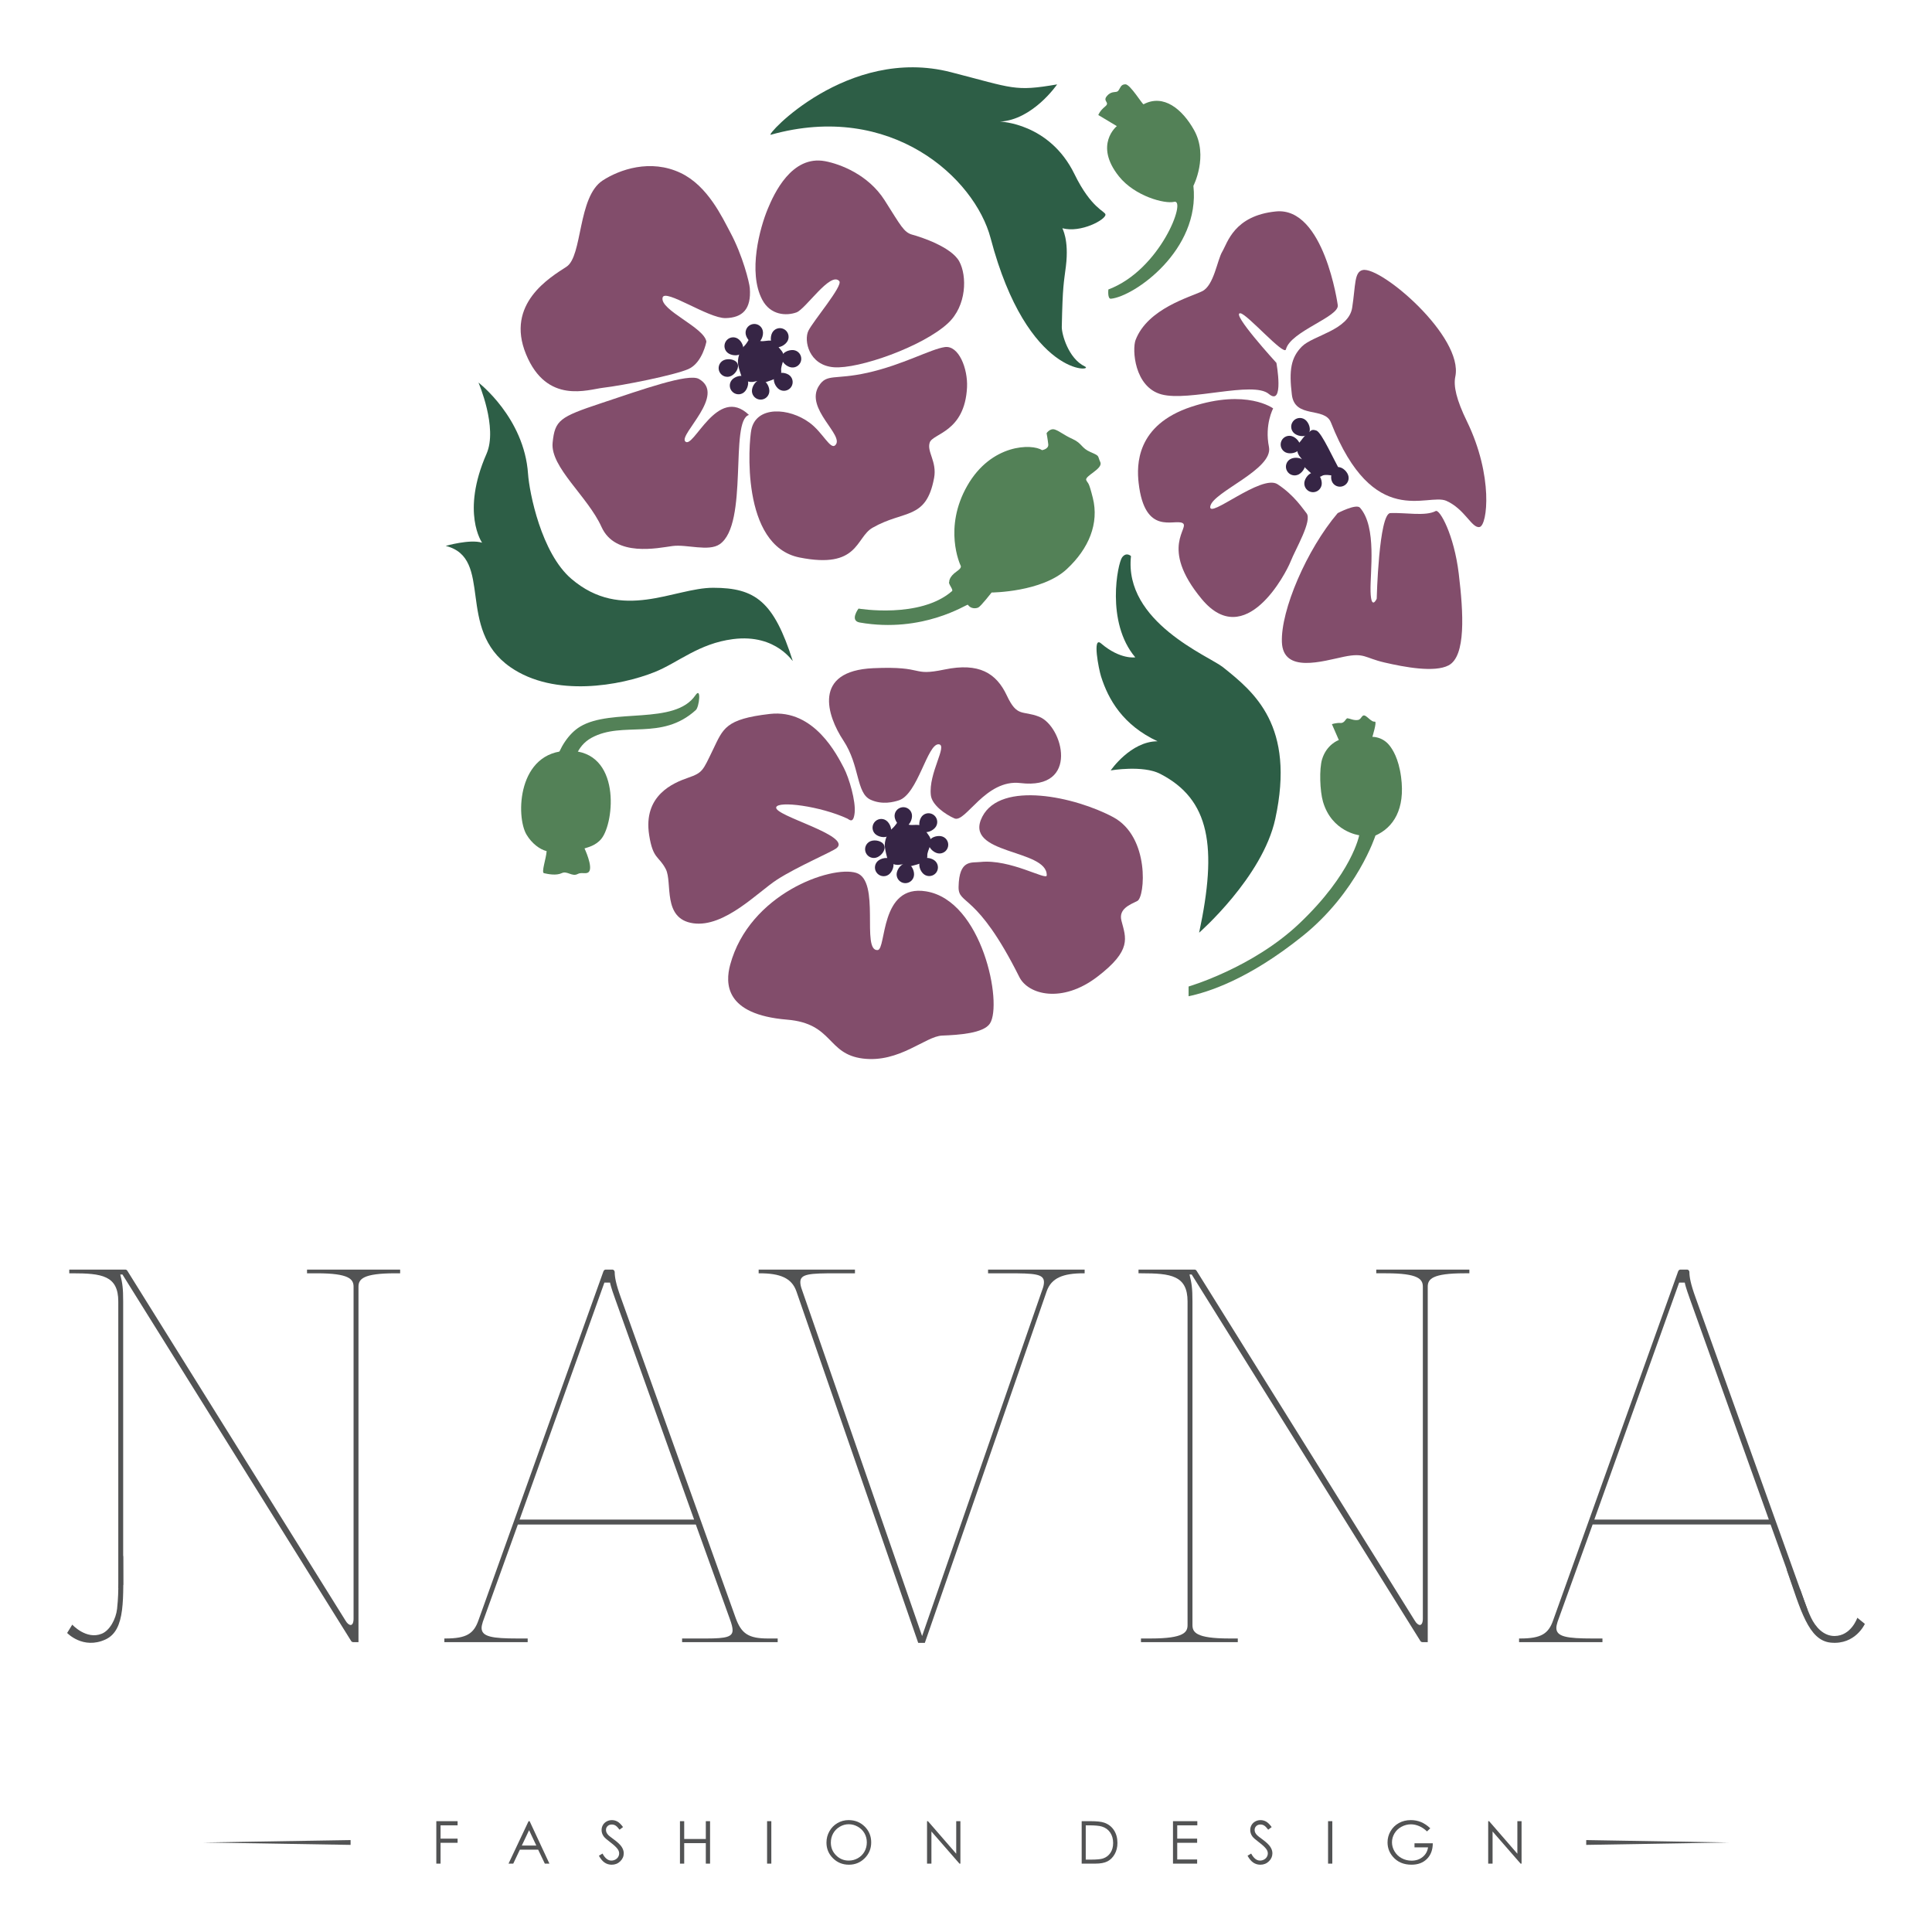 <?xml version="1.0" encoding="UTF-8"?>
<!DOCTYPE svg PUBLIC "-//W3C//DTD SVG 1.1//EN" "http://www.w3.org/Graphics/SVG/1.1/DTD/svg11.dtd">
<!-- Creator: CorelDRAW X7 -->
<svg xmlns="http://www.w3.org/2000/svg" xml:space="preserve" width="100%" height="100%" version="1.1" style="shape-rendering:geometricPrecision; text-rendering:geometricPrecision; image-rendering:optimizeQuality; fill-rule:evenodd; clip-rule:evenodd"
viewBox="0 0 2100000 2100000"
 xmlns:xlink="http://www.w3.org/1999/xlink">
 <defs>
  <style type="text/css">
   <![CDATA[
    .fil3 {fill:#2D5E46;fill-rule:nonzero}
    .fil2 {fill:#362545;fill-rule:nonzero}
    .fil0 {fill:#525354;fill-rule:nonzero}
    .fil4 {fill:#538157;fill-rule:nonzero}
    .fil1 {fill:#824D6B;fill-rule:nonzero}
   ]]>
  </style>
 </defs>
 <g id="Слой_x0020_1">
  <polygon class="fil0" points="220935,2002691 381079,2005306 381079,2000083 "/>
  <polygon class="fil0" points="1724149,2005309 1879063,2002694 1724149,2000080 "/>
  <polygon class="fil0" points="474257,1979539 497382,1979539 497382,1984057 478870,1984057 478870,1998522 497382,1998522 497382,2003040 478870,2003040 478870,2025688 474257,2025688 "/>
  <path class="fil0" d="M575088 1989345l-7906 16701 15776 0 -7870 -16701zm580 -9806l21525 46149 -4984 0 -7259 -15186 -19882 0 -7189 15186 -5141 0 21800 -46149 1130 0z"/>
  <path class="fil0" d="M650978 2017092l3921 -2354c2761,5083 5951,7626 9570,7626 1543,0 2997,-362 4361,-1084 1355,-722 2395,-1688 3101,-2902 717,-1213 1067,-2500 1067,-3859 0,-1548 -523,-3064 -1564,-4549 -1442,-2046 -4078,-4518 -7907,-7400 -3848,-2908 -6243,-5010 -7184,-6307 -1633,-2175 -2448,-4529 -2448,-7059 0,-2009 482,-3840 1444,-5491 962,-1653 2315,-2954 4063,-3907 1746,-952 3645,-1428 5695,-1428 2175,0 4204,540 6101,1616 1893,1078 3892,3060 6010,5941l-3771 2861c-1736,-2302 -3211,-3818 -4434,-4549 -1229,-732 -2557,-1099 -4001,-1099 -1861,0 -3382,565 -4565,1695 -1182,1129 -1773,2520 -1773,4172 0,1004 209,1976 628,2913 418,946 1176,1966 2291,3075 606,591 2588,2128 5956,4617 4000,2950 6740,5575 8221,7876 1485,2296 2232,4607 2232,6928 0,3347 -1276,6256 -3813,8724 -2540,2468 -5637,3701 -9270,3701 -2809,0 -5345,-747 -7625,-2243 -2280,-1495 -4382,-4001 -6306,-7514z"/>
  <polygon class="fil0" points="739088,1979539 743699,1979539 743699,1998898 767196,1998898 767196,1979539 771807,1979539 771807,2025688 767196,2025688 767196,2003410 743699,2003410 743699,2025688 739088,2025688 "/>
  <polygon class="fil0" points="833782,1979537 838394,1979537 838394,2025685 833782,2025685 "/>
  <path class="fil0" d="M922550 1982864c-3413,0 -6651,889 -9710,2671 -3060,1779 -5443,4174 -7164,7191 -1716,3012 -2578,6369 -2578,10077 0,5486 1903,10114 5705,13895 3801,3776 8387,5668 13747,5668 3583,0 6898,-874 9947,-2610 3049,-1736 5422,-4110 7133,-7127 1705,-3012 2563,-6359 2563,-10046 0,-3666 -858,-6976 -2563,-9936 -1711,-2964 -4111,-5333 -7212,-7112 -3101,-1782 -6390,-2671 -9868,-2671zm-203 -4487c6991,0 12843,2331 17550,6996 4706,4665 7059,10406 7059,17227 0,6756 -2348,12487 -7044,17193 -4701,4701 -10427,7059 -17188,7059 -6846,0 -12619,-2348 -17330,-7032 -4707,-4681 -7060,-10350 -7060,-17001 0,-4435 1071,-8546 3216,-12332 2144,-3785 5067,-6750 8774,-8894 3703,-2145 7714,-3216 12023,-3216z"/>
  <polygon class="fil0" points="1007648,2025690 1007648,1979540 1008652,1979540 1039369,2014916 1039369,1979540 1043914,1979540 1043914,2025690 1042883,2025690 1012417,1990741 1012417,2025690 "/>
  <path class="fil0" d="M1180162 2021327l5334 0c6375,0 10804,-397 13273,-1191 3471,-1124 6196,-3159 8183,-6097 1987,-2934 2981,-6527 2981,-10768 0,-4450 -1077,-8252 -3231,-11411 -2155,-3153 -5151,-5317 -9001,-6484 -2886,-879 -7644,-1317 -14276,-1317l-3263 0 0 37268zm-4423 4363l0 -46150 9564 0c6908,0 11918,555 15029,1664 4481,1568 7980,4282 10495,8157 2526,3864 3782,8477 3782,13832 0,4627 -999,8690 -2992,12205 -1998,3515 -4592,6107 -7786,7781 -3186,1673 -7657,2511 -13408,2511l-14684 0z"/>
  <polygon class="fil0" points="1274986,1979539 1301435,1979539 1301435,1984057 1279597,1984057 1279597,1998522 1301242,1998522 1301242,2003040 1279597,2003040 1279597,2021170 1301242,2021170 1301242,2025688 1274986,2025688 "/>
  <path class="fil0" d="M1356035 2017092l3922 -2354c2756,5083 5951,7626 9570,7626 1548,0 2996,-362 4356,-1084 1365,-722 2395,-1688 3111,-2902 711,-1213 1067,-2500 1067,-3859 0,-1548 -527,-3064 -1574,-4549 -1438,-2046 -4073,-4518 -7907,-7400 -3843,-2908 -6239,-5010 -7185,-6307 -1626,-2175 -2443,-4529 -2443,-7059 0,-2009 476,-3840 1444,-5491 962,-1653 2311,-2954 4059,-3907 1746,-952 3649,-1428 5694,-1428 2176,0 4215,540 6102,1616 1899,1078 3896,3060 6014,5941l-3765 2861c-1736,-2302 -3215,-3818 -4444,-4549 -1219,-732 -2553,-1099 -3996,-1099 -1867,0 -3389,565 -4565,1695 -1182,1129 -1772,2520 -1772,4172 0,1004 209,1976 627,2913 418,946 1177,1966 2285,3075 611,591 2593,2128 5967,4617 3995,2950 6730,5575 8215,7876 1485,2296 2228,4607 2228,6928 0,3347 -1266,6256 -3807,8724 -2546,2468 -5637,3701 -9272,3701 -2803,0 -5344,-747 -7625,-2243 -2280,-1495 -4382,-4001 -6306,-7514z"/>
  <polygon class="fil0" points="1443549,1979537 1448162,1979537 1448162,2025685 1443549,2025685 "/>
  <path class="fil0" d="M1554653 1987289l-3577 3388c-2573,-2530 -5391,-4450 -8456,-5757 -3064,-1308 -6050,-1961 -8958,-1961 -3613,0 -7059,889 -10334,2666 -3273,1779 -5813,4189 -7607,7233 -1799,3043 -2699,6260 -2699,9648 0,3472 931,6771 2792,9893 1862,3128 4436,5592 7719,7375 3283,1788 6877,2681 10788,2681 4754,0 8764,-1338 12049,-4009 3283,-2683 5230,-6156 5836,-10423l-14711 0 0 -4450 19887 0c-41,7132 -2160,12796 -6347,16985 -4200,4199 -9806,6291 -16834,6291 -8535,0 -15291,-2908 -20269,-8723 -3827,-4471 -5741,-9647 -5741,-15526 0,-4372 1097,-8439 3294,-12204 2196,-3766 5209,-6711 9036,-8834 3827,-2122 8153,-3184 12990,-3184 3906,0 7588,706 11039,2117 3456,1413 6818,3676 10103,6794z"/>
  <polygon class="fil0" points="1617599,2025690 1617599,1979540 1618598,1979540 1649315,2014916 1649315,1979540 1653870,1979540 1653870,2025690 1652830,2025690 1622368,1990741 1622368,2025690 "/>
  <path class="fil1" d="M843684 877532c1837,-7394 48163,-1266 77353,12241 1946,927 6568,6245 7917,-6244 1407,-12482 -5987,-37886 -11744,-48872 -6976,-13205 -31936,-64201 -80464,-58632 -48571,5564 -50658,15970 -61780,38855 -11082,22882 -11082,24964 -27051,30512 -15966,5534 -49161,19066 -42291,62423 4164,26376 10391,22209 18006,36773 7640,14563 -4162,54102 29854,58981 33990,4832 70476,-34095 91106,-47420 22208,-14322 60226,-30403 64974,-34439 15981,-13654 -68211,-34939 -65880,-44178z"/>
  <path class="fil1" d="M767817 371413c0,0 -4303,23050 -19579,29750 -15269,6689 -71018,17773 -92601,20305 -16618,1924 -61283,18449 -83873,-36453 -22596,-54899 26256,-83555 43948,-95065 17727,-11536 11974,-76019 39424,-93825 18172,-11792 51874,-23757 84726,-8126 29566,14051 45223,48403 53951,64634 13434,24976 20766,54568 21204,60577 1690,22779 -7838,32118 -26345,32542 -18553,440 -66072,-32552 -68463,-22282 -3153,13691 45516,32349 47608,47943z"/>
  <path class="fil1" d="M865639 339602c-10908,3875 -28212,3180 -37180,-13936 -15687,-29932 -2557,-77958 6128,-98782 6668,-16060 25797,-58496 62246,-51682 16137,3043 46724,14397 64593,42290 17779,27909 20901,35078 30345,37641 9456,2530 42279,13339 50856,28913 8571,15598 8382,48334 -12431,67474 -27328,25216 -96899,49830 -123945,47660 -27083,-2160 -32767,-29106 -27548,-39685 5313,-10783 37928,-49052 33551,-53967 -9574,-10882 -36459,30450 -46615,34074z"/>
  <path class="fil1" d="M890123 419389c8686,-13586 16990,-6244 52691,-14178 38086,-8459 69075,-25890 84208,-27955 15191,-2044 25044,23553 24103,43659 -2406,48880 -37107,50045 -40533,60044 -3436,10004 8058,20782 4717,38613 -8633,46081 -32407,34300 -66930,54098 -18565,10684 -14759,45167 -79267,32307 -64452,-12832 -55206,-125728 -52434,-138939 5354,-26114 40951,-24128 63436,-7466 14208,10542 22471,29498 27763,24378 10805,-10453 -33624,-39784 -17754,-64561z"/>
  <path class="fil1" d="M600675 481187c2474,-24510 7681,-27926 52466,-42850 44794,-14903 95179,-32918 106569,-26428 30022,17141 -21937,60388 -14909,67871 8796,9438 34806,-61926 69278,-28761 -21314,6191 -35,118706 -31805,140528 -12116,8325 -35705,-126 -51330,1961 -15605,2081 -62141,12477 -77113,-20729 -14977,-33201 -55812,-64954 -53156,-91592z"/>
  <path class="fil2" d="M826836 412856c5265,-178 9250,6495 9428,11715 163,5255 -3911,9636 -9151,9799 -5256,168 -9642,-3959 -9799,-9172 -147,-5240 4340,-12158 9522,-12342z"/>
  <path class="fil2" d="M849544 388337c507,-5224 7625,-8304 12859,-7792 5193,518 8989,5140 8498,10375 -508,5183 -5171,9010 -10370,8497 -5187,-517 -11498,-5871 -10987,-11080z"/>
  <path class="fil2" d="M841992 376763c-4702,-2317 -5073,-10067 -2804,-14769 2328,-4717 7975,-6651 12676,-4367 4727,2313 6626,7991 4367,12698 -2301,4696 -9508,8738 -14239,6438z"/>
  <path class="fil2" d="M822153 373429c-5062,1192 -10291,-4560 -11500,-9669 -1160,-5104 1999,-10187 7107,-11385 5058,-1208 10192,1945 11343,7075 1197,5089 -1815,12766 -6950,13979z"/>
  <path class="fil2" d="M807074 382637c-2719,4518 -10470,4330 -14941,1669 -4555,-2652 -6014,-8492 -3351,-12995 2656,-4508 8461,-6014 12937,-3352 4550,2662 8001,10187 5355,14678z"/>
  <path class="fil2" d="M801494 394933c2404,4638 -1816,11155 -6506,13581 -4623,2442 -10317,648 -12791,-3996 -2406,-4638 -637,-10344 3995,-12785 4628,-2437 12839,-1428 15302,3200z"/>
  <path class="fil2" d="M810825 410217c4032,3389 2526,10998 -904,14999 -3357,4015 -9309,4512 -13277,1113 -4016,-3362 -4539,-9330 -1156,-13340 3415,-4001 11380,-6166 15337,-2772z"/>
  <path class="fil2" d="M842125 408621c2714,-4450 10486,-4131 14961,-1413 4462,2741 5836,8577 3122,13058 -2771,4450 -8602,5852 -13052,3111 -4450,-2718 -7812,-10296 -5031,-14756z"/>
  <path class="fil2" d="M816255 364590c0,0 -3550,8142 -7927,12184 -4293,4016 -7190,13805 -5940,19904 1092,5250 2317,8519 3519,12147 1177,3613 7510,7797 14370,5894 6773,-1899 5925,2802 12687,449 6819,-2364 17131,-5287 16174,-12164 -1010,-6870 6762,-14756 -308,-22564 -7071,-7834 -4467,-11678 -18204,-9727 -8748,1245 -10668,-5950 -14371,-6123z"/>
  <path class="fil2" d="M1417978 501917c2488,4565 -1643,11133 -6223,13679 -4597,2485 -10371,832 -12839,-3775 -2546,-4576 -836,-10359 3724,-12849 4632,-2536 12775,-1668 15338,2945z"/>
  <path class="fil2" d="M1452486 508142c4890,-1883 10894,3085 12771,7954 1940,4884 -476,10359 -5402,12284 -4874,1887 -10365,-519 -12226,-5407 -1945,-4891 10,-12912 4857,-14831z"/>
  <path class="fil2" d="M1422472 471134c-3028,4262 -10751,3414 -15034,370 -4263,-3022 -5230,-8947 -2217,-13192 3012,-4274 8937,-5277 13240,-2259 4247,3026 7039,10813 4011,15081z"/>
  <path class="fil2" d="M1413049 486396c-1188,5114 -8676,7237 -13743,6003 -5083,-1187 -8252,-6322 -7034,-11400 1186,-5098 6265,-8246 11410,-7044 5083,1214 10627,7348 9367,12441z"/>
  <path class="fil2" d="M1428627 513567c5188,424 8446,7483 8043,12707 -486,5213 -5025,9131 -10270,8691 -5172,-418 -9047,-5009 -8655,-10212 428,-5219 5658,-11583 10882,-11186z"/>
  <path class="fil2" d="M1430751 467950c-5652,-1794 -5600,235 -10495,4131 -4183,3341 -5474,6574 -8168,9272 -2677,2698 -3535,10265 1229,15485 4764,5213 199,6578 5354,11541 5188,4978 12446,12889 18137,8925 5693,-3999 26407,5271 20952,-3755 -7911,-13083 -21052,-43706 -27009,-45599z"/>
  <path class="fil2" d="M984995 938465c5265,213 8780,7185 8540,12392 -231,5250 -4655,9303 -9847,9100 -5251,-231 -9283,-4665 -9105,-9884 257,-5230 5224,-11786 10412,-11608z"/>
  <path class="fil2" d="M1009466 915702c889,-5182 8231,-7714 13392,-6814 5141,889 8592,5778 7698,10971 -883,5136 -5815,8607 -10956,7708 -5192,-905 -11096,-6720 -10134,-11865z"/>
  <path class="fil2" d="M1002785 903612c-4518,-2652 -4378,-10407 -1680,-14946 2605,-4544 8414,-6056 12932,-3414 4503,2656 6055,8449 3436,12984 -2656,4518 -10197,8022 -14688,5376z"/>
  <path class="fil2" d="M983253 898805c-5146,794 -9931,-5307 -10773,-10501 -815,-5155 2724,-9982 7933,-10814 5141,-821 10030,2709 10799,7870 815,5193 -2761,12630 -7959,13445z"/>
  <path class="fil2" d="M967468 906891c-2985,4314 -10704,3544 -14971,553 -4341,-2980 -5375,-8904 -2380,-13219 2992,-4283 8865,-5375 13158,-2374 4278,2980 7180,10746 4193,15040z"/>
  <path class="fil2" d="M960996 918739c2113,4796 -2567,10987 -7416,13052 -4820,2093 -10395,-124 -12471,-4936 -2108,-4785 120,-10354 4926,-12460 4795,-2071 12922,-455 14961,4344z"/>
  <path class="fil2" d="M969232 934680c3765,3656 1709,11133 -1998,14883 -3629,3734 -9632,3802 -13383,104 -3732,-3629 -3775,-9616 -124,-13371 3660,-3728 11813,-5302 15505,-1616z"/>
  <path class="fil2" d="M1000569 935383c3032,-4231 10747,-3341 14982,-298 4230,3043 5229,8968 2190,13257 -3105,4230 -9025,5182 -13250,2139 -4257,-3039 -7028,-10851 -3922,-15098z"/>
  <path class="fil2" d="M978022 889552c0,0 -4147,7865 -8806,11573 -4638,3686 -8232,13236 -7400,19417 717,5302 1700,8660 2621,12377 908,3677 6907,8321 13873,6918 6902,-1396 5716,3248 12623,1403 6987,-1883 17471,-4007 17016,-10930 -470,-6950 7849,-14218 1376,-22544 -6459,-8319 -3582,-11954 -17477,-11044 -8764,607 -10155,-6719 -13826,-7170z"/>
  <path class="fil3" d="M861603 718126c1077,3373 -16693,-29629 -64897,-23433 -37279,4790 -59541,25531 -85061,35786 -36950,14845 -109046,27961 -156890,-5329 -59886,-41642 -17565,-118598 -70298,-131776 0,0 26351,-7639 39561,-3471 0,0 -23245,-32678 4805,-96607 12483,-28447 -8748,-77452 -8748,-77452 0,0 49720,38090 53876,99148 1407,20254 14361,86138 47044,114130 55055,47143 111741,9765 154146,9765 46003,0 65969,15013 86462,79239z"/>
  <path class="fil3" d="M837841 146467c-7102,1986 83209,-96968 195797,-68002 68149,17529 68995,21226 115422,13267 0,0 -26263,38471 -62083,40459 0,0 53731,1328 80929,57052 18418,37734 33698,40355 33698,44089 0,5548 -26749,20100 -46797,14757 -554,-162 7431,11572 3786,41290 -2207,17990 -3561,20389 -4471,66063 -147,7222 6881,34168 25148,42917 11310,5413 -62309,13126 -102506,-139461 -17194,-65263 -108070,-149136 -238923,-112431z"/>
  <path class="fil4" d="M612159 887763c0,0 11159,-13126 13246,-14365 476,-277 -15474,-53403 17607,-71465 34180,-18663 75841,3875 113314,-30131 3744,-3399 6198,-25823 -454,-16060 -22476,32998 -90907,13419 -125254,34043 -12503,7505 -22413,22926 -26883,38901 -12614,45024 8424,59077 8424,59077z"/>
  <path class="fil4" d="M618244 816073c57126,10 49767,77760 35487,95556 -6161,7677 -15156,9418 -18387,10558 0,0 9282,19620 4921,25252 -2646,3409 -8074,184 -12315,2536 -6061,3326 -11490,-3749 -17336,-925 -5904,2849 -14794,1113 -19333,62 -3142,-716 2443,-16190 2892,-23970 -7650,-1920 -16111,-8451 -21711,-17697 -12069,-19694 -10187,-91382 45782,-91372z"/>
  <path class="fil1" d="M946367 869302c-15965,-7191 -11494,-36962 -29645,-64400 -17779,-26811 -33828,-75627 32359,-78602 57790,-2588 40220,9193 77640,1433 37406,-7755 56216,3911 67616,28165 11359,24258 16818,15944 35121,23128 25942,10162 44475,79943 -20311,72129 -37997,-4580 -59661,43614 -71679,38431 -9820,-4261 -24411,-14444 -25671,-25158 -2813,-24008 18664,-54652 8555,-55415 -12361,-927 -22637,54290 -43388,60941 -5417,1742 -17810,5151 -30597,-652z"/>
  <path class="fil1" d="M793676 1048653c-5349,19901 -6270,54060 61753,59656 50641,4162 43059,37453 82582,42300 39524,4878 67971,-24254 86023,-24976 18046,-679 45109,-2452 52006,-13162 13884,-21524 -8273,-133541 -69383,-143598 -50604,-8324 -43001,63139 -52702,63819 -18213,1291 3703,-75627 -23344,-83941 -27045,-8325 -116055,22648 -136935,99902z"/>
  <path class="fil1" d="M1065636 936942c-9810,1084 -23103,-3027 -23700,27006 -402,20257 19428,4810 66032,98017 9632,19266 46452,28982 84621,-151 38179,-29122 31203,-42283 26372,-61047 -3289,-12786 8993,-17325 17319,-21488 8319,-4162 13878,-69613 -26345,-91110 -41371,-22115 -121928,-39763 -142208,-471 -21482,41642 70716,34686 70042,63819 -104,5925 -39518,-18015 -72133,-14575z"/>
  <path class="fil1" d="M1481227 293525c-9339,2018 -7665,16325 -11457,40852 -3749,24535 -42566,30173 -54600,42205 -12005,12054 -14196,25818 -10981,52388 3185,26549 35611,12785 42457,30215 46249,117461 105157,76138 125540,85238 20327,9115 27701,30335 36172,28396 8403,-2004 15019,-55473 -13873,-114832 -11521,-23646 -14763,-38452 -12630,-48564 9200,-43473 -80913,-120207 -100628,-115898z"/>
  <path class="fil1" d="M1453997 557753c0,0 20116,-10580 24237,-5905 18581,21091 10863,70021 11490,91112 637,21100 6693,7870 6693,7870 0,0 2302,-92622 14847,-93140 16514,-690 38079,3734 49313,-2228 4235,-2248 19891,25514 25032,68211 5124,42714 7923,89564 -11087,99567 -15284,8027 -47926,1920 -69706,-3148 -21828,-5067 -21530,-10892 -44094,-6233 -22549,4654 -66125,18585 -67365,-15938 -1301,-34499 26905,-100483 60640,-140168z"/>
  <path class="fil1" d="M1315526 550378c-2582,14694 55631,-35388 73076,-24055 18470,12021 28081,27489 31454,31449 6735,7855 -11980,39193 -17126,52335 -5140,13157 -49329,97976 -96654,41092 -47289,-56880 -11767,-78042 -21027,-82713 -9183,-4665 -40973,14250 -47587,-43361 -2255,-19585 -2809,-63202 57412,-83000 60149,-19767 88789,1809 88789,1809 0,0 -9485,17486 -4560,41959 4854,24432 -60984,48748 -63777,64485z"/>
  <path class="fil1" d="M1454068 331491c0,0 -14773,-106894 -67193,-101659 -45678,4533 -52648,34252 -58296,43622 -5569,9320 -9042,36706 -21754,43049 -12728,6343 -59359,18726 -72500,53051 -3843,9983 -1527,51222 28280,59176 29860,7959 99321,-14878 116458,-587 17095,14303 8335,-33723 8335,-33723 0,0 -50295,-55018 -39105,-53893 7280,731 47577,46770 49439,39267 4884,-19731 58674,-35555 56336,-48303z"/>
  <path class="fil3" d="M1303398 1013794c0,0 68959,-60238 82764,-123643 22068,-101375 -22899,-137851 -56936,-165001 -15019,-11981 -107714,-48885 -99892,-120683 0,0 -4884,-4905 -9638,1334 -4758,6269 -18093,70464 14293,108692 0,0 -16341,2745 -37254,-15176 -9632,-8257 -2396,28176 0,35779 8022,25462 23956,53115 61475,70648 -29263,0 -50923,31654 -50923,31654 0,0 34921,-5962 53680,3676 54270,27872 62386,79366 42431,172720z"/>
  <path class="fil4" d="M1477394 907859c0,0 -29697,-3556 -39331,-36360 -3424,-11645 -4210,-35686 -1009,-46218 5005,-16414 18198,-20907 18198,-20907l-7514 -17235c0,0 4508,-1574 9314,-1307 4831,324 5532,-5219 7739,-5083 2212,157 6871,2661 11384,1804 4492,-815 3828,-8279 9821,-3112 5993,5214 6374,4868 8591,4984 2191,141 -2865,16498 -2865,16498 0,0 11018,-455 18805,9639 2845,3691 9632,13308 12388,33948 4696,35241 -8498,55054 -27856,63678 0,0 -19647,61455 -79241,109303 -59614,47838 -103604,61084 -123873,65389l0 -10596c0,0 69446,-20227 120176,-68300 57805,-54772 65273,-96125 65273,-96125z"/>
  <path class="fil4" d="M1031778 632437c0,0 -670,-5265 8256,-11436 3848,-2677 4899,-4555 4194,-6082 -753,-1537 -19014,-41139 7154,-86954 26152,-45751 70527,-45840 81248,-38671 0,0 7368,-1076 6787,-6353 -554,-5282 -1829,-12086 -1829,-12086 0,0 3796,-5904 9328,-3848 5596,2055 8468,5371 19056,10228 10538,4874 9104,9732 19475,14188 10385,4487 7232,3639 10532,10887 3325,7264 -17351,15003 -15255,19579 2098,4597 2317,136 7133,19333 6934,27725 -4251,55002 -28332,77414 -27067,25107 -81672,25394 -81672,25394 0,0 -11782,15077 -14465,16275 -2677,1264 -8115,1684 -11400,-2992 -753,-1040 -48601,31371 -117539,19317 -11171,-1955 -1282,-15129 -1282,-15129 0,0 66826,11307 101633,-18992 1825,-1559 -4555,-8169 -3022,-10072z"/>
  <path class="fil4" d="M1243030 113324c-1140,581 -14455,-21691 -19720,-21691 -5230,-11 -5480,4126 -7807,7007 -2328,2829 -6841,-559 -12212,5595 -5350,6155 3860,6753 -2112,11569 -5961,4826 -7353,9239 -7353,9239l20129 12048c0,0 -25263,20222 2301,54636 17230,21525 49751,30158 60006,27649 13879,-3395 -14841,73974 -71506,95272 0,0 -1188,10454 2809,10062 25340,-2494 97196,-52759 89614,-122712 0,0 16587,-32243 701,-60629 -12760,-22742 -33102,-39575 -54850,-28045z"/>
  <path class="fil0" d="M1298535 1379990c1051,0 1850,821 2134,1365l237083 380137c1851,3211 4015,4795 5606,4795 1845,0 3215,-2405 3215,-6913l0 -360726c0,-8257 -4806,-14631 -39989,-14631l-10652 0 0 -4027 101209 0 0 4027 -5318 0c-35146,0 -39937,6374 -39937,14631l0 386281 -5595 0c-821,0 -1882,-271 -2422,-1297l-248550 -398303 -2379 0c2379,9628 3215,14684 3215,29587l0 351371c0,7713 3431,14678 39910,14678l9357 0 0 3964 -105246 0 0 -3964 10667 0c36490,0 39978,-6965 39978,-14678l0 -351648c0,-28222 -18155,-30622 -50107,-30622l-3200 0 0 -4027 61021 0z"/>
  <path class="fil0" d="M754472 1651734l-85777 -239756c-4806,-13329 -5340,-16529 -5596,-17836l-6159 0 -92194 257592 189726 0zm-271460 129227l1301 0c22879,0 30655,-5317 35742,-19730l135849 -379336c548,-1360 1574,-1904 2410,-1904l7186 0c1840,0 2651,1637 2651,2683 0,5323 1338,13036 6678,27732l124886 348419c6156,16819 13869,22136 34927,22136l10674 0 0 3970 -103896 0 0 -3970 26653 0c21534,0 28218,-1845 28218,-9082 0,-2934 -1088,-6903 -2933,-11960l-37035 -102851 -193422 0 -38086 105789c-806,2663 -1338,4785 -1338,6631 0,9628 11738,11473 39178,11473l10913 0 0 3970 -90556 0 0 -3970z"/>
  <path class="fil0" d="M333724 1379990l0 4027 10673 0c35136,0 39915,6374 39915,14631l0 360726c0,4508 -1297,6913 -3147,6913 -1632,0 -3771,-1584 -5637,-4795l-237068 -380137c-272,-544 -1083,-1365 -2171,-1365l-60999 0 0 4027 3227 0c31929,0 50054,2400 50054,30622l0 312381c1464,-1814 3289,-3253 5314,-4387l0 -307717c0,-14903 -780,-19959 -3148,-29587l2368 0 248546 398303c528,1026 1631,1297 2390,1297l5610 0 0 -386281c0,-8257 4781,-14631 39969,-14631l5318 0 0 -4027 -101214 0z"/>
  <path class="fil0" d="M1825160 1394140l6128 0c235,1308 784,4512 5575,17837l85797 239756 -189694 0 92194 -257593zm-94045 262926l193417 0 34090 94786c1961,-819 4079,-1322 6123,-1944l-121733 -339505c-5350,-14695 -6704,-22407 -6704,-27732 0,-1040 -753,-2681 -2600,-2681l-7236 0c-816,0 -1852,542 -2396,1903l-135879 379337c-5051,14411 -12765,19735 -35691,19735l-1343 0 0 3969 90624 0 0 -3969 -10933 0c-27471,0 -39180,-1851 -39180,-11479 0,-1845 555,-3969 1324,-6630l38117 -105790z"/>
  <path class="fil0" d="M929302 1379990l0 4027 -20232 0c-28772,0 -39153,549 -39153,9581 0,2389 534,5050 1852,8538l130519 376169 130545 -376169c1359,-3488 1914,-6149 1914,-8538 0,-9032 -10423,-9581 -39162,-9581l-21602 0 0 -4027 104973 0 0 4027 -1360 0c-22067,0 -34906,5062 -39947,19699l-132407 382040 -7180 0 -132390 -382040c-5068,-14637 -17890,-19699 -39985,-19699l-1067 0 0 -4027 104682 0z"/>
  <path class="fil0" d="M128574 1727020c0,0 5313,-39147 5313,-35994 0,46317 3080,80789 -19296,91054 -24421,11144 -41611,-7122 -41611,-7122l5570 -9041c0,0 15259,16769 32071,9862 8633,-3472 15369,-15818 16645,-27041 1266,-11264 1308,-21718 1308,-21718z"/>
  <path class="fil0" d="M1957013 1728386c0,0 -16101,-25593 -15087,-22622 15212,43791 23605,77363 48094,79711 26774,2567 36998,-20384 36998,-20384l-8178 -6667c0,0 -6616,19729 -24746,19839 -12038,42 -20719,-9779 -25582,-19982 -4920,-10217 -11499,-29895 -11499,-29895z"/>
 </g>
</svg>
